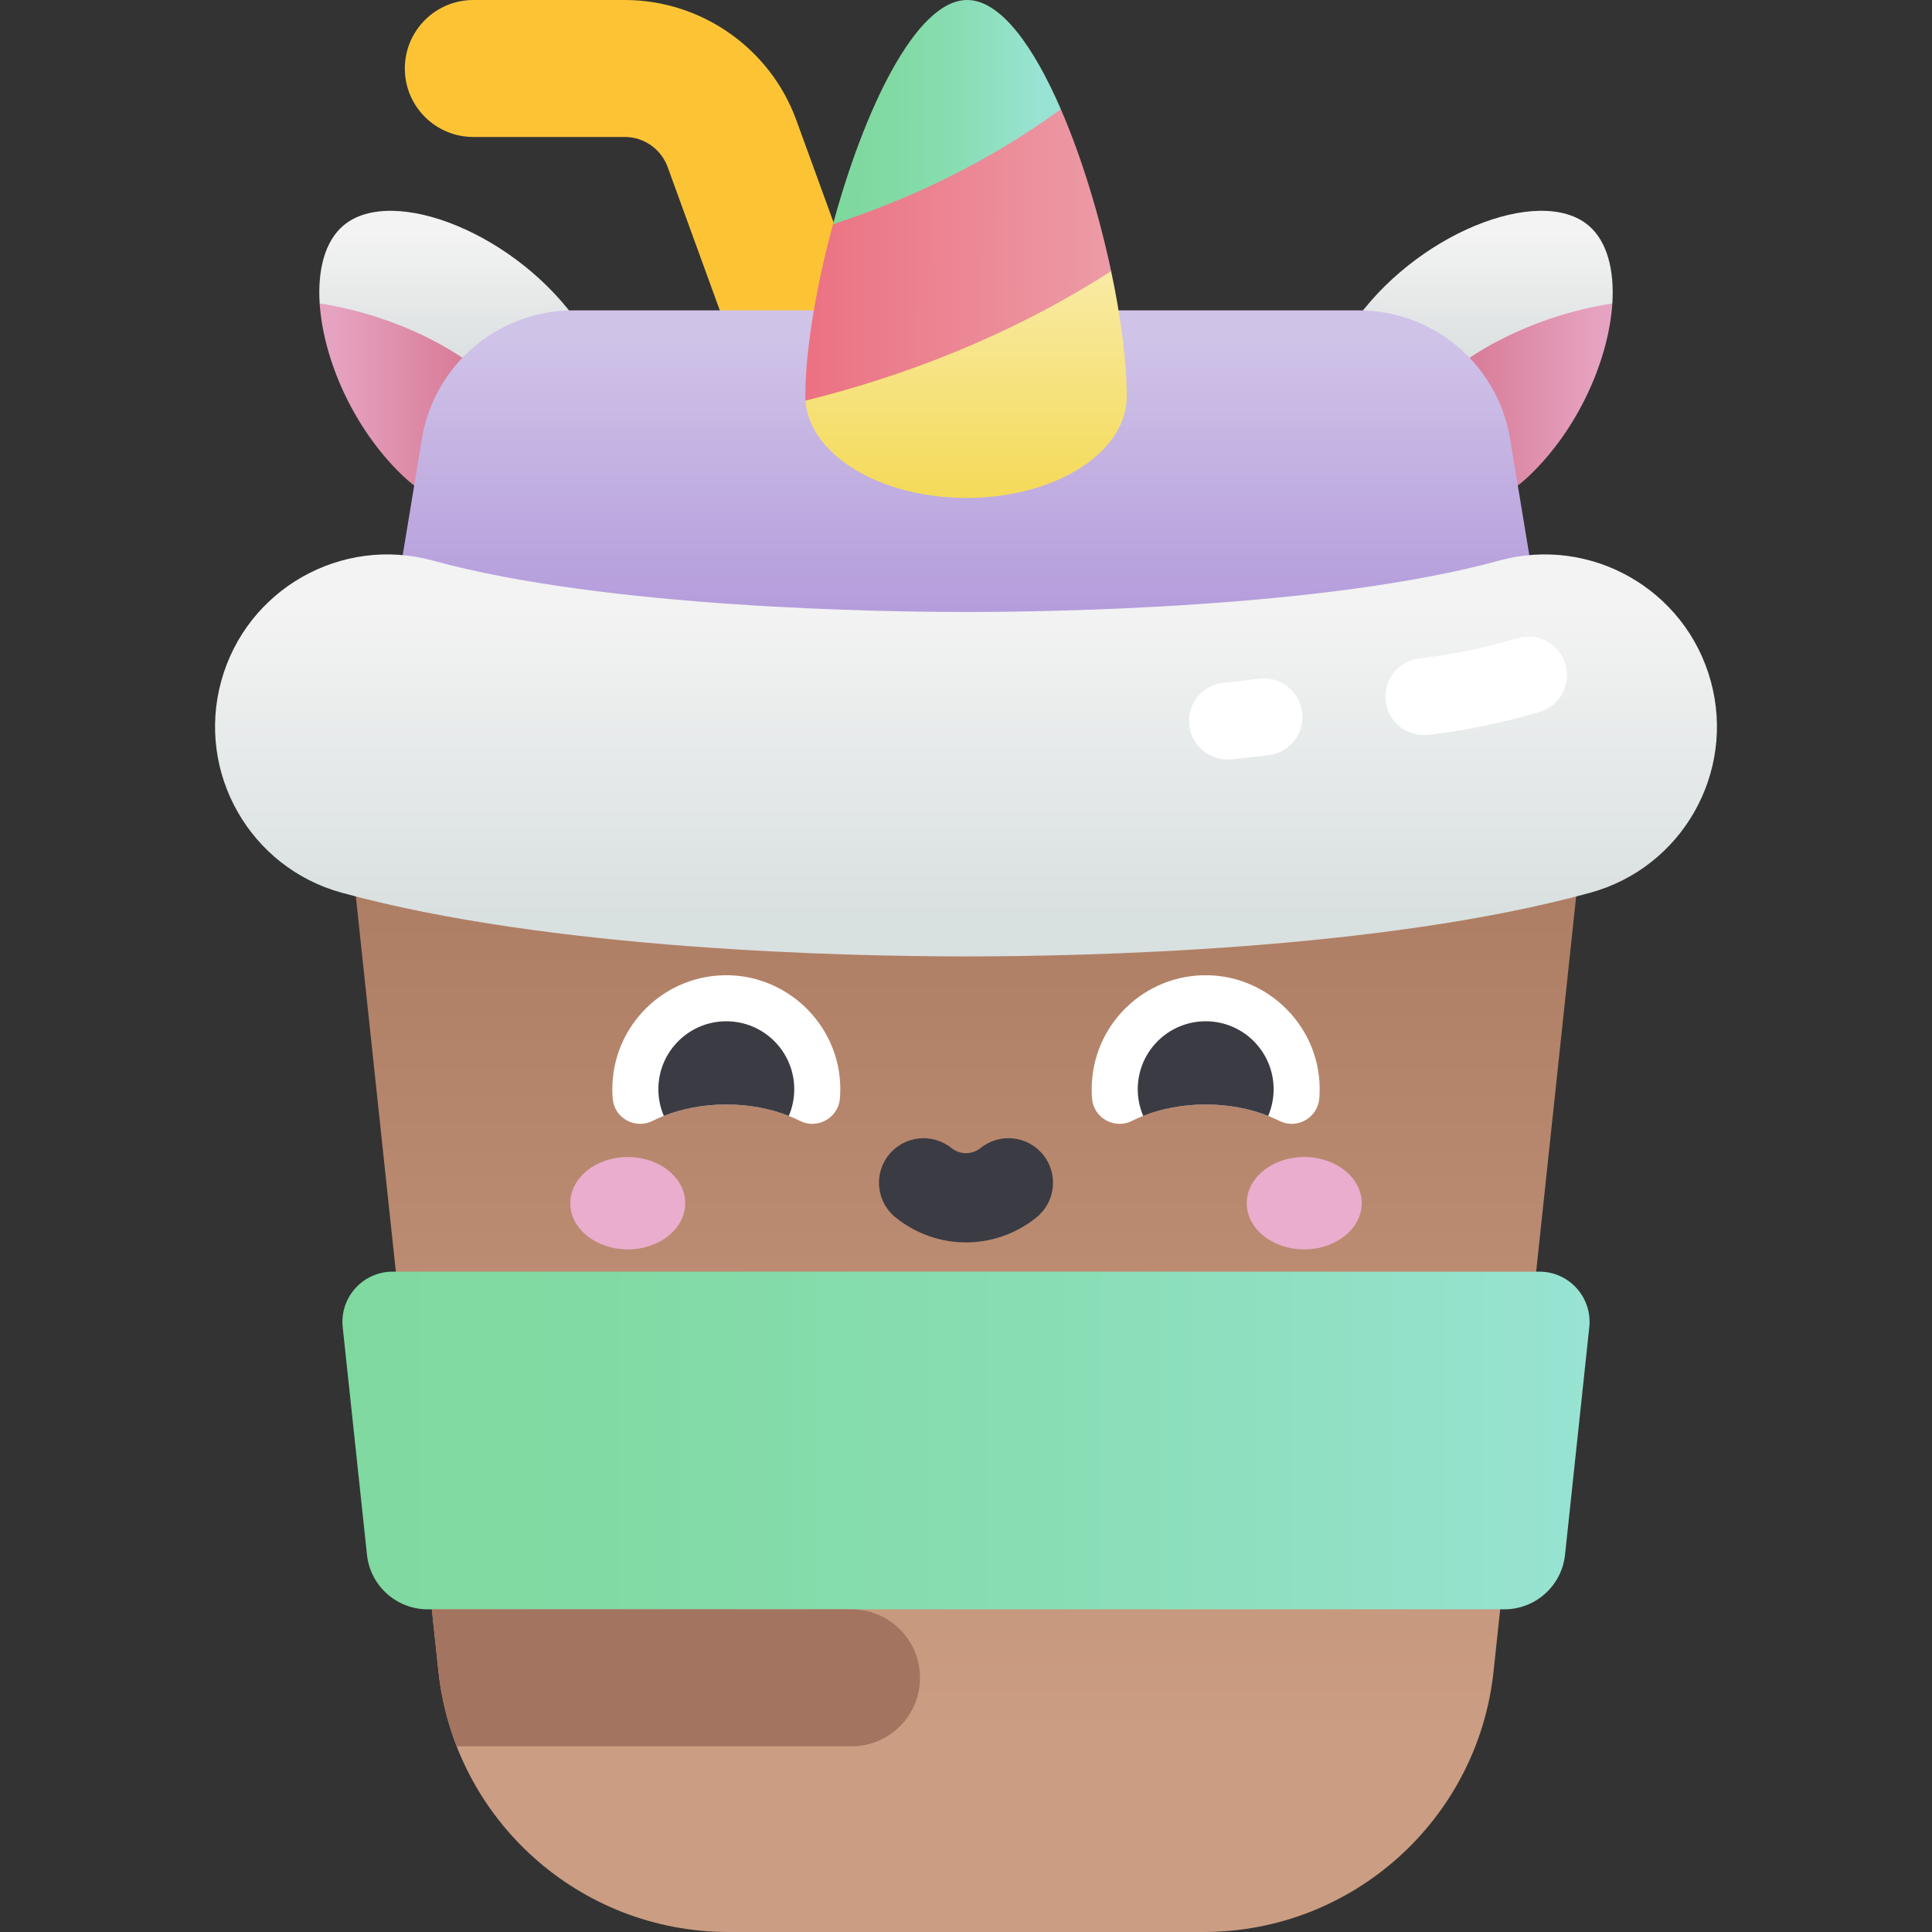 <svg id="Capa_1" enable-background="new 0 0 502 502" height="512" viewBox="0 0 502 502" width="512" xmlns="http://www.w3.org/2000/svg" xmlns:xlink="http://www.w3.org/1999/xlink"><rect x="0" y="0" width="502" height="502" fill="#333333" stroke="none"/><linearGradient id="lg1"><stop offset="0" stop-color="#cdd4d4"/><stop offset="1" stop-color="#f3f3f3"/></linearGradient><linearGradient id="SVGID_1_" gradientTransform="matrix(-1 0 0 1 -1825.019 0)" gradientUnits="userSpaceOnUse" x1="-2207.552" x2="-2207.552" xlink:href="#lg1" y1="113.504" y2="60.547"/><linearGradient id="lg2"><stop offset="0" stop-color="#d5738e"/><stop offset="1" stop-color="#e6a3c1"/></linearGradient><linearGradient id="SVGID_2_" gradientUnits="userSpaceOnUse" x1="373.927" x2="415.444" xlink:href="#lg2" y1="105.251" y2="105.251"/><linearGradient id="SVGID_3_" gradientUnits="userSpaceOnUse" x1="119.467" x2="119.467" xlink:href="#lg1" y1="113.504" y2="60.547"/><linearGradient id="SVGID_4_" gradientTransform="matrix(-1 0 0 1 302.678 0)" gradientUnits="userSpaceOnUse" x1="174.605" x2="216.122" xlink:href="#lg2" y1="105.251" y2="105.251"/><linearGradient id="SVGID_5_" gradientUnits="userSpaceOnUse" x1="251" x2="251" y1="161.694" y2="87.905"><stop offset="0" stop-color="#b39bdb"/><stop offset="1" stop-color="#d0c3e8"/></linearGradient><linearGradient id="SVGID_6_" gradientUnits="userSpaceOnUse" x1="251" x2="251" y1="224.757" y2="450.325"><stop offset="0" stop-color="#ad7d63"/><stop offset="1" stop-color="#cb9d82"/></linearGradient><linearGradient id="SVGID_7_" gradientUnits="userSpaceOnUse" x1="251" x2="251" y1="237.728" y2="158.409"><stop offset="0" stop-color="#d9e0e0"/><stop offset="1" stop-color="#f3f3f3"/></linearGradient><linearGradient id="lg3"><stop offset="0" stop-color="#7ed99e"/><stop offset=".253" stop-color="#81daa3"/><stop offset=".573" stop-color="#88ddb3"/><stop offset=".926" stop-color="#95e2cd"/><stop offset="1" stop-color="#98e3d3"/></linearGradient><linearGradient id="SVGID_8_" gradientUnits="userSpaceOnUse" x1="64.879" x2="413.608" xlink:href="#lg3" y1="374.289" y2="374.289"/><linearGradient id="SVGID_9_" gradientUnits="userSpaceOnUse" x1="251.023" x2="251.023" y1="134.272" y2="61.583"><stop offset="0" stop-color="#f4d952"/><stop offset="1" stop-color="#f9edaf"/></linearGradient><linearGradient id="SVGID_10_" gradientTransform="matrix(1 .003 -.003 1 -14.845 .89)" gradientUnits="userSpaceOnUse" x1="220.011" x2="312.73" y1="64.499" y2="64.499"><stop offset="0" stop-color="#ec6f80"/><stop offset="1" stop-color="#eca0aa"/></linearGradient><linearGradient id="SVGID_11_" gradientTransform="matrix(1 .003 -.003 1 -14.845 .89)" gradientUnits="userSpaceOnUse" x1="235.01" x2="284.644" xlink:href="#lg3" y1="27.426" y2="27.426"/><g><g><path d="m356.418 121.239c-11.147-10.487-14.026-23.547-5.173-36.623 16.076-23.744 48.776-36.787 61.514-26.025 4.81 4.064 6.746 11.504 6.18 20.255-18.991 24.004-47.375 40.492-62.521 42.393z" fill="url(#SVGID_1_)"/><path d="m358.363 122.979c-.676-.571-1.32-1.152-1.945-1.74 14.203-28.217 42.836-39.35 62.521-42.394-.933 14.422-8.665 32.409-21.563 44.742-12.053 11.525-26.275 10.153-39.013-.608z" fill="url(#SVGID_2_)"/></g><g><path d="m145.582 121.239c11.147-10.487 14.026-23.547 5.173-36.623-16.076-23.744-48.775-36.787-61.514-26.025-4.811 4.064-6.745 11.504-6.18 20.255 18.991 24.004 47.375 40.492 62.521 42.393z" fill="url(#SVGID_3_)"/><path d="m143.637 122.979c.676-.571 1.32-1.152 1.945-1.74-14.202-28.217-42.836-39.35-62.521-42.394.933 14.422 8.665 32.409 21.563 44.742 12.053 11.525 26.275 10.153 39.013-.608z" fill="url(#SVGID_4_)"/></g><path d="m224.892 150.43c-7.269 0-14.093-4.487-16.722-11.714l-34.702-95.34c-1.695-4.657-6.164-7.786-11.12-7.786h-39.362c-9.828 0-17.795-7.967-17.795-17.795s7.967-17.795 17.795-17.795h39.362c19.861 0 37.77 12.54 44.563 31.204l34.702 95.34c3.361 9.235-1.4 19.446-10.635 22.808-2.01.731-4.065 1.078-6.086 1.078z" fill="#fcc435"/><path d="m353 80.638h-204c-19.536 0-36.201 14.14-39.382 33.416l-8.141 49.334h299.046l-8.141-49.334c-3.181-19.276-19.846-33.416-39.382-33.416z" fill="url(#SVGID_5_)"/><path d="m412.772 202.567h-323.544l24.688 231.682c4.105 38.526 36.61 67.751 75.354 67.751h123.46c38.745 0 71.249-29.225 75.355-67.752z" fill="url(#SVGID_6_)"/><path d="m251 248.509c-30.656 0-107.832-1.613-162.219-16.551-23.829-6.544-37.841-31.168-31.295-54.997 6.546-23.831 31.18-37.845 54.997-31.296 45.117 12.392 117.429 13.354 138.517 13.354s93.4-.963 138.517-13.355c23.819-6.546 48.452 7.465 54.997 31.296 6.546 23.829-7.466 48.453-31.295 54.997-54.387 14.939-131.563 16.552-162.219 16.552z" fill="url(#SVGID_7_)"/><path d="m406.65 403.97 6.3-59.12c.822-7.709-5.221-14.43-12.974-14.43h-297.952c-7.753 0-13.796 6.721-12.974 14.43l6.3 59.12c.86 8.067 7.666 14.187 15.779 14.187h279.743c8.112 0 14.918-6.119 15.778-14.187z" fill="url(#SVGID_8_)"/><g><path d="m209.285 104.104c.99 13.995 19.228 25.2 41.626 25.275 23.064.077 41.8-11.675 41.849-26.25.03-8.865-1.456-20.466-4.049-32.677-30.474-.507-52.928 7.712-79.426 33.652z" fill="url(#SVGID_9_)"/><path d="m275.645 28.374c-21.71 2.239-42.156 8.888-59.215 29.902-4.433 16.353-7.152 32.848-7.191 44.574-.001.421.017.839.046 1.255 24.674-6.111 52.547-16.409 79.427-33.652-3.044-14.332-7.616-29.5-13.067-42.079z" fill="url(#SVGID_10_)"/><path d="m275.645 28.374c-7.091-16.364-15.668-28.345-24.3-28.374-13.443-.045-26.947 28.885-34.914 58.275 19.296-6.311 39.85-15.768 59.214-29.901z" fill="url(#SVGID_11_)"/></g><g fill="#fff"><path d="m309 188.295c-.522-5.498 3.511-10.379 9.009-10.901 3.116-.297 6.188-.64 9.128-1.02 5.479-.706 10.49 3.159 11.199 8.637.707 5.478-3.159 10.491-8.637 11.199-3.162.408-6.458.776-9.798 1.094-5.523.52-10.38-3.529-10.901-9.009z"/><path d="m360.04 182.162c-.64-5.486 3.29-10.451 8.775-11.09 8.507-.991 16.388-2.613 25.554-5.261 5.299-1.531 10.85 1.526 12.382 6.833 1.532 5.306-1.526 10.85-6.833 12.382-10.126 2.925-19.274 4.803-28.788 5.911-5.475.641-10.45-3.28-11.09-8.775z"/></g><path d="m221.255 418.157h-109.054l1.715 16.091c.728 6.832 2.365 13.363 4.755 19.499h102.584c9.828 0 17.795-7.967 17.795-17.795 0-9.828-7.967-17.795-17.795-17.795z" fill="#a37460"/><g><ellipse cx="163.115" cy="312.633" fill="#eaadcd" rx="14.936" ry="12.003"/><ellipse cx="338.886" cy="312.633" fill="#eaadcd" rx="14.936" ry="12.003"/><path d="m188.721 286.981c7.183 0 13.813 1.589 19.159 4.273 4.544 2.281 9.962-.802 10.365-5.87.113-1.423.126-2.875.029-4.348-.991-15.146-13.602-27.24-28.775-27.629-16.713-.428-30.396 12.992-30.396 29.608 0 .843.036 1.678.105 2.503.422 5.01 5.857 7.995 10.349 5.738 5.348-2.685 11.979-4.275 19.164-4.275z" fill="#fff"/><path d="m251 322.819c-6.447 0-12.894-2.155-18.273-6.465-4.989-3.997-5.794-11.282-1.797-16.271 3.997-4.99 11.282-5.793 16.271-1.797 2.237 1.792 5.361 1.792 7.598 0 4.988-3.997 12.273-3.193 16.271 1.797 3.997 4.989 3.193 12.274-1.797 16.271-5.379 4.31-11.826 6.465-18.273 6.465z" fill="#3b3b44"/><path d="m188.721 286.981c5.926 0 11.473 1.082 16.237 2.967.911-2.129 1.415-4.47 1.415-6.933 0-9.749-7.903-17.652-17.652-17.652s-17.652 7.903-17.652 17.652c0 2.463.504 4.803 1.415 6.933 4.764-1.885 10.312-2.967 16.237-2.967z" fill="#3b3b44"/><path d="m313.279 286.981c7.183 0 13.813 1.589 19.158 4.273 4.544 2.281 9.962-.802 10.365-5.87.113-1.423.125-2.875.029-4.348-.991-15.146-13.602-27.24-28.775-27.629-16.713-.428-30.396 12.992-30.396 29.608 0 .843.035 1.678.105 2.503.422 5.01 5.857 7.995 10.349 5.738 5.348-2.685 11.98-4.275 19.165-4.275z" fill="#fff"/><path d="m313.279 286.981c5.926 0 11.473 1.082 16.237 2.967.911-2.129 1.415-4.47 1.415-6.933 0-9.749-7.903-17.652-17.652-17.652s-17.652 7.903-17.652 17.652c0 2.463.504 4.803 1.415 6.933 4.763-1.885 10.311-2.967 16.237-2.967z" fill="#3b3b44"/></g></g></svg>